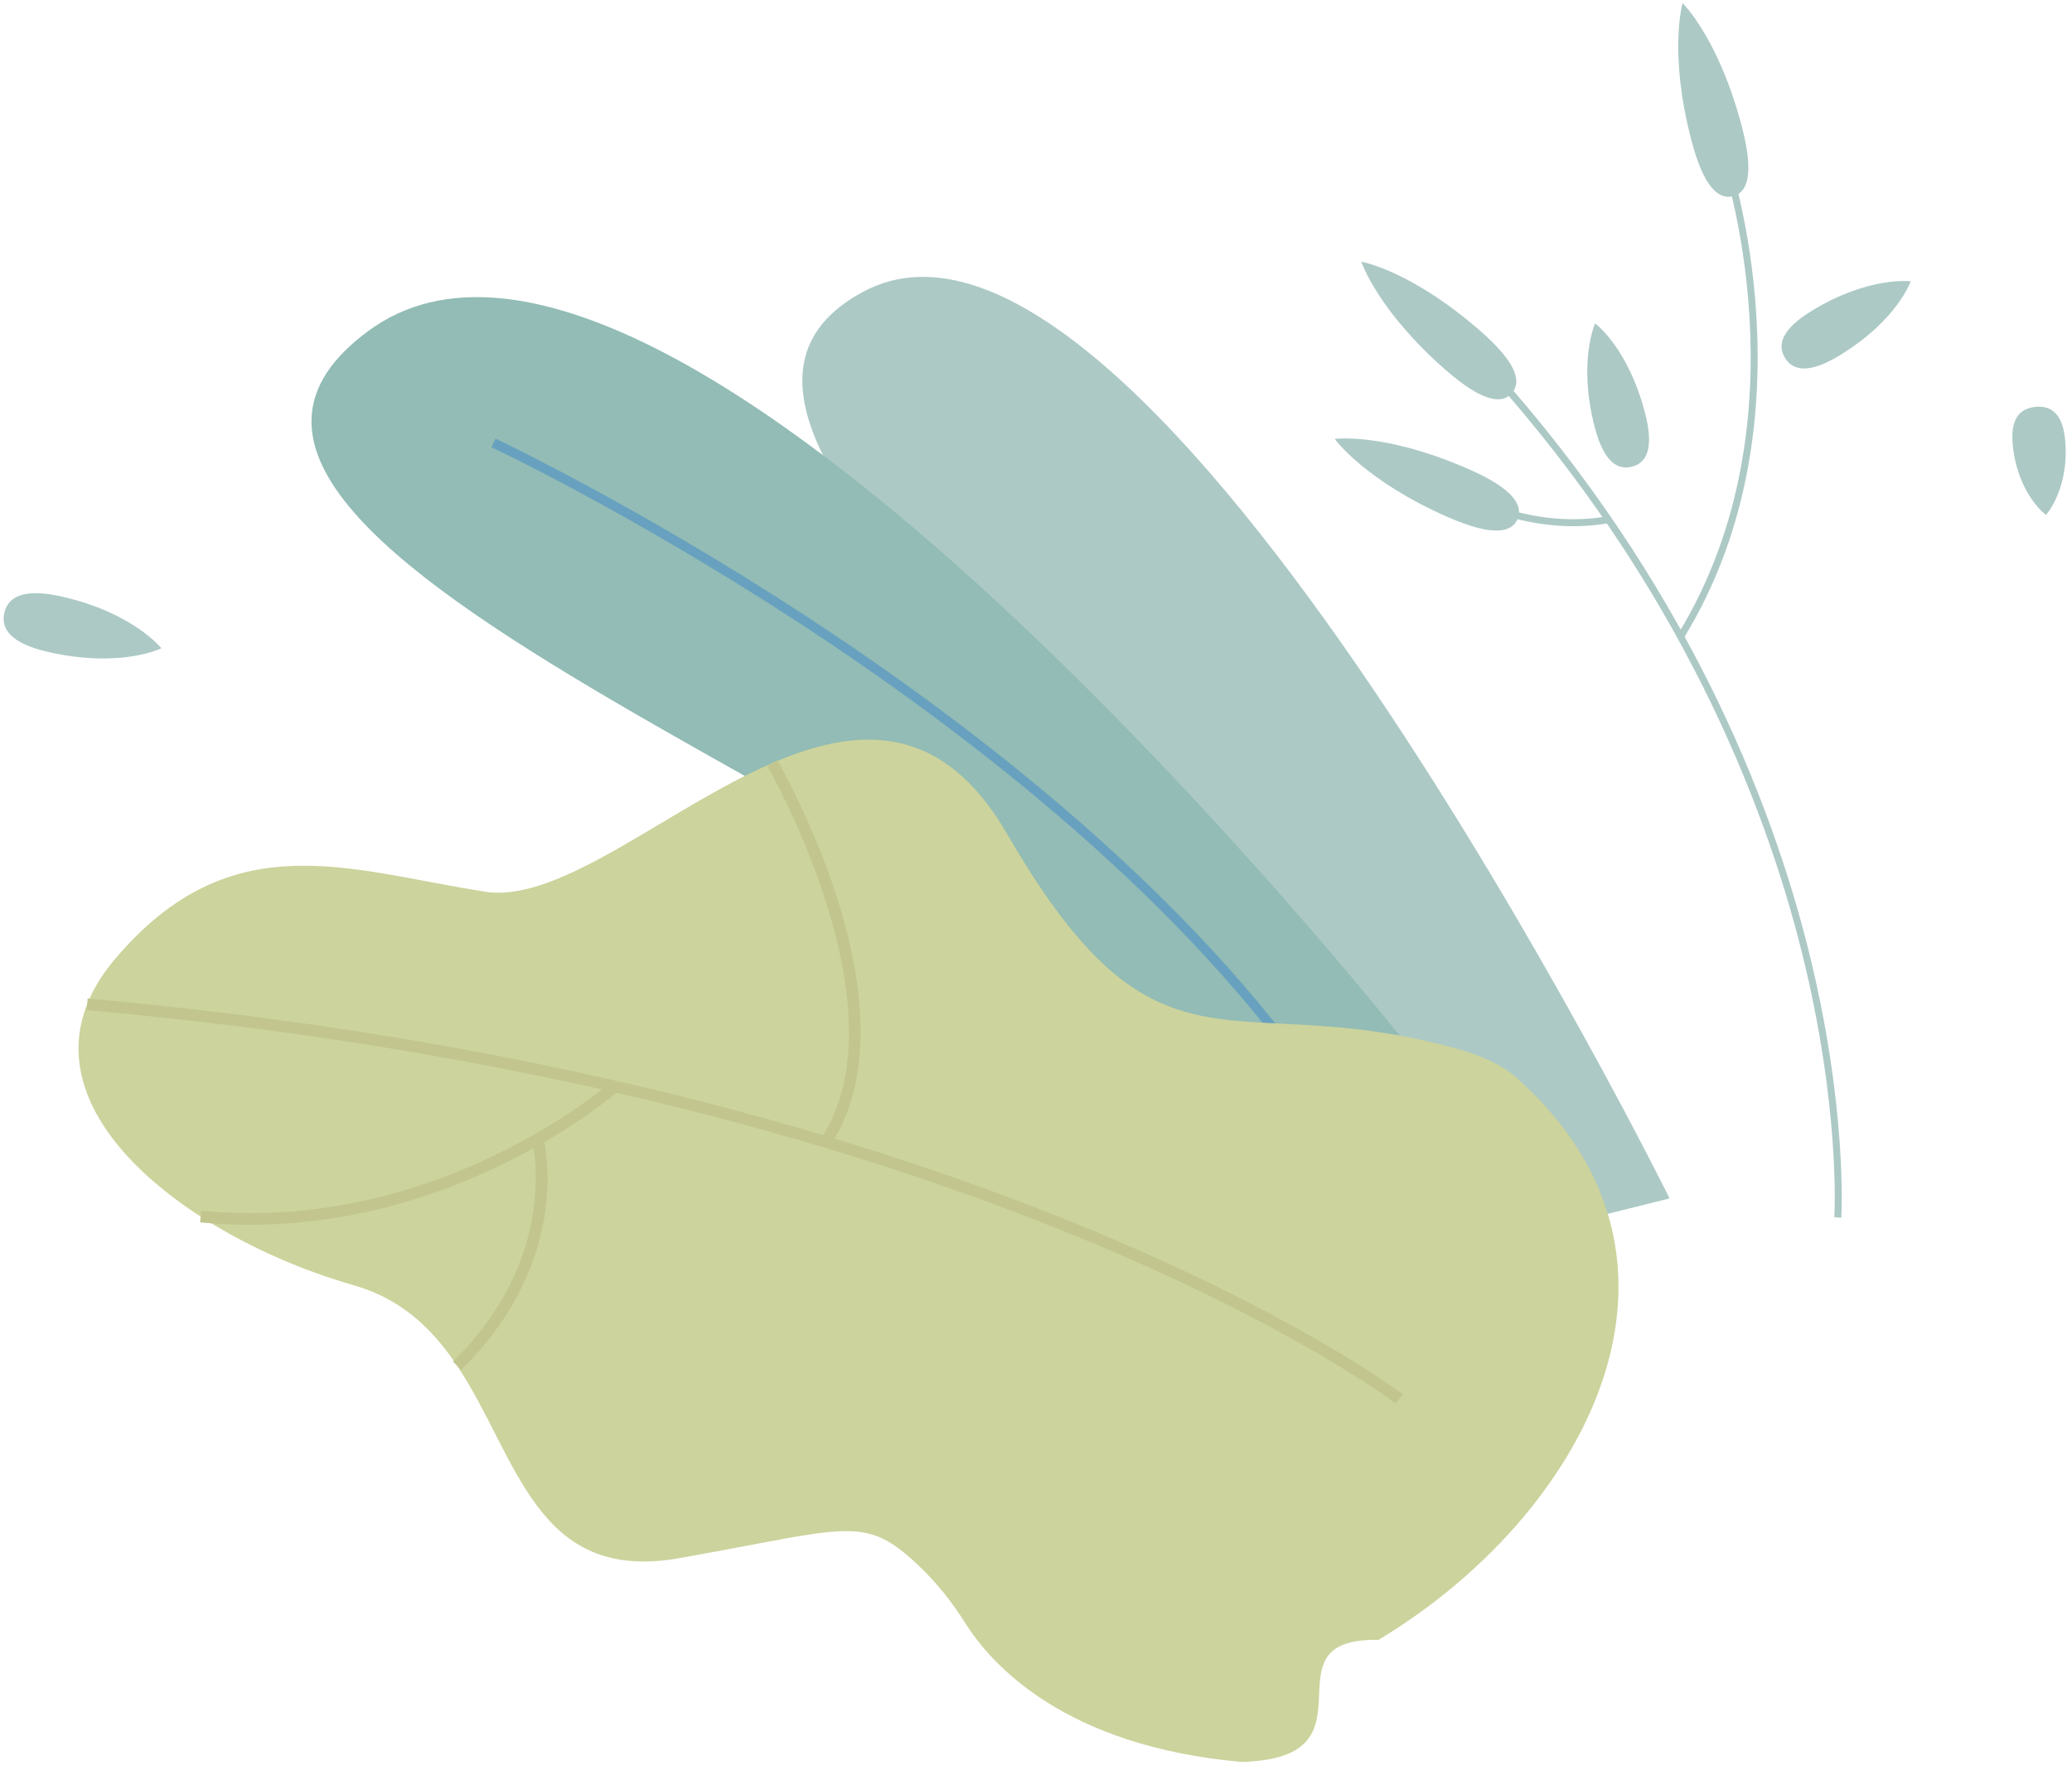 <svg width="158" height="135" viewBox="0 0 158 135" fill="none" xmlns="http://www.w3.org/2000/svg">
<path d="M140.269 27.111C137.873 28.57 136.692 28.238 136.114 27.294C135.536 26.35 135.78 25.151 138.176 23.691C142.541 21.034 145.697 21.459 145.697 21.459C145.697 21.459 144.697 24.416 140.269 27.111Z" fill="#ACC9C5"/>
<path d="M140.407 92.871L139.875 92.831C139.881 92.749 140.377 84.496 137.356 72.456C134.568 61.347 128.129 44.651 113.287 28.197L113.681 27.841C128.605 44.387 135.076 61.179 137.878 72.353C140.915 84.468 140.413 92.787 140.407 92.871Z" fill="#ACC9C5"/>
<path d="M128.393 48.671L127.938 48.391C138.023 31.949 131.323 12.241 131.255 12.045L131.757 11.872C131.828 12.071 138.611 32.011 128.393 48.671Z" fill="#ACC9C5"/>
<path d="M120.193 40.132C114.785 40.205 110.64 37.55 110.593 37.52L110.881 37.075C110.934 37.108 116.244 40.504 122.616 39.371L122.713 39.895C121.852 40.048 121.007 40.121 120.193 40.132Z" fill="#ACC9C5"/>
<path d="M112.869 25.23C115.74 27.735 116.009 29.153 115.288 29.982C114.566 30.811 113.129 30.738 110.258 28.233C105.029 23.669 103.808 19.961 103.808 19.961C103.808 19.961 107.563 20.599 112.869 25.23Z" fill="#ACC9C5"/>
<path d="M111.985 35.777C115.47 37.305 116.153 38.58 115.718 39.59C115.281 40.601 113.892 40.966 110.407 39.438C104.058 36.654 101.779 33.478 101.779 33.478C101.779 33.478 105.544 32.954 111.985 35.777Z" fill="#ACC9C5"/>
<path d="M125.46 31.568C126.159 34.301 125.501 35.331 124.433 35.596C123.366 35.863 122.29 35.265 121.591 32.531C120.317 27.552 121.637 24.664 121.637 24.664C121.637 24.664 124.168 26.517 125.46 31.568Z" fill="#ACC9C5"/>
<path d="M132.835 9.697C133.796 13.377 133.217 14.693 132.151 14.964C131.085 15.236 129.934 14.362 128.972 10.68C127.221 3.975 128.305 0.241 128.305 0.241C128.305 0.241 131.058 2.894 132.835 9.697Z" fill="#ACC9C5"/>
<path d="M153.478 33.9C153.278 31.839 154.112 31.139 155.215 31.031C156.317 30.923 157.271 31.447 157.471 33.509C157.837 37.262 156.017 39.273 156.017 39.273C156.017 39.273 153.85 37.711 153.478 33.9Z" fill="#ACC9C5"/>
<path d="M127.316 91.402C127.316 91.402 87.387 10.637 65.806 22.26C44.225 33.882 104.593 70.47 115.469 94.348L127.316 91.402Z" fill="#ACC9C5"/>
<path d="M106.797 79.071C106.797 79.071 50.903 8.52 28.119 25.218C5.336 41.915 78.351 63.75 93.829 84.831L106.797 79.071Z" fill="#92BCB5"/>
<path d="M99.572 82.357C89.149 67.604 72.823 55.271 60.962 47.523C48.103 39.124 37.584 34.157 37.48 34.108L37.788 33.455C37.892 33.504 48.458 38.493 61.358 46.919C73.27 54.701 89.674 67.095 100.162 81.94L99.572 82.357Z" fill="#68A1BF"/>
<path d="M105.115 125.071C96.026 124.897 105.57 134.083 94.697 134.379C81.113 133.19 75.541 126.87 73.604 123.786C72.599 122.183 71.416 120.697 70.043 119.398C65.88 115.452 64.728 116.551 51.785 118.841C40.806 120.779 39.518 111.14 34.858 104.164C34.774 104.035 34.686 103.91 34.6 103.784C32.801 101.201 30.493 99.03 26.982 98.025C23.259 96.963 19.454 95.334 16.122 93.3C15.846 93.133 15.572 92.962 15.302 92.785C8.697 88.525 4.246 82.663 6.644 76.598C6.7 76.455 6.76 76.31 6.824 76.168C7.274 75.165 7.914 74.156 8.765 73.149C17.633 62.666 26.621 66.395 36.996 68.01C42.732 68.902 50.916 61.626 58.956 58.168C59.071 58.118 59.186 58.071 59.301 58.022C65.683 55.364 71.951 55.222 76.803 63.608C76.803 63.61 76.804 63.61 76.804 63.611C76.903 63.782 77.001 63.95 77.098 64.116C87.939 82.582 93.304 75.935 108.567 79.355C111.406 79.992 113.961 80.698 115.649 82.203C131.39 96.228 120.825 115.632 105.115 125.071Z" fill="#CCD39C"/>
<path d="M106.432 107.044L106.978 106.341C106.667 106.101 75.107 82.288 6.684 76.154L6.604 77.039C74.769 83.151 106.122 106.806 106.432 107.044Z" fill="#C2C68E"/>
<path d="M63.349 87.304C66.185 83.011 66.373 76.567 63.894 68.668C62.036 62.753 59.308 58.029 59.28 57.984L58.51 58.429C58.616 58.613 69.127 76.946 62.605 86.818L63.349 87.304Z" fill="#C2C68E"/>
<path d="M45.417 84.569C46.553 83.743 47.174 83.198 47.201 83.172L46.606 82.51C46.477 82.626 33.4 94.084 15.344 92.343L15.259 93.227C29.808 94.63 41.186 87.645 45.417 84.569Z" fill="#C2C68E"/>
<path d="M35.164 104.475C39.598 100.157 41.083 95.647 41.546 92.624C42.051 89.333 41.503 87.088 41.48 86.993L40.616 87.208C40.637 87.295 42.662 95.933 34.541 103.839L35.164 104.475Z" fill="#C2C68E"/>
<path d="M3.728 49.737C0.734 49.062 0.062 47.912 0.331 46.741C0.599 45.57 1.708 44.822 4.701 45.497C10.153 46.726 12.302 49.44 12.302 49.44C12.302 49.44 9.259 50.984 3.728 49.737Z" fill="#ACC9C5"/>
</svg>